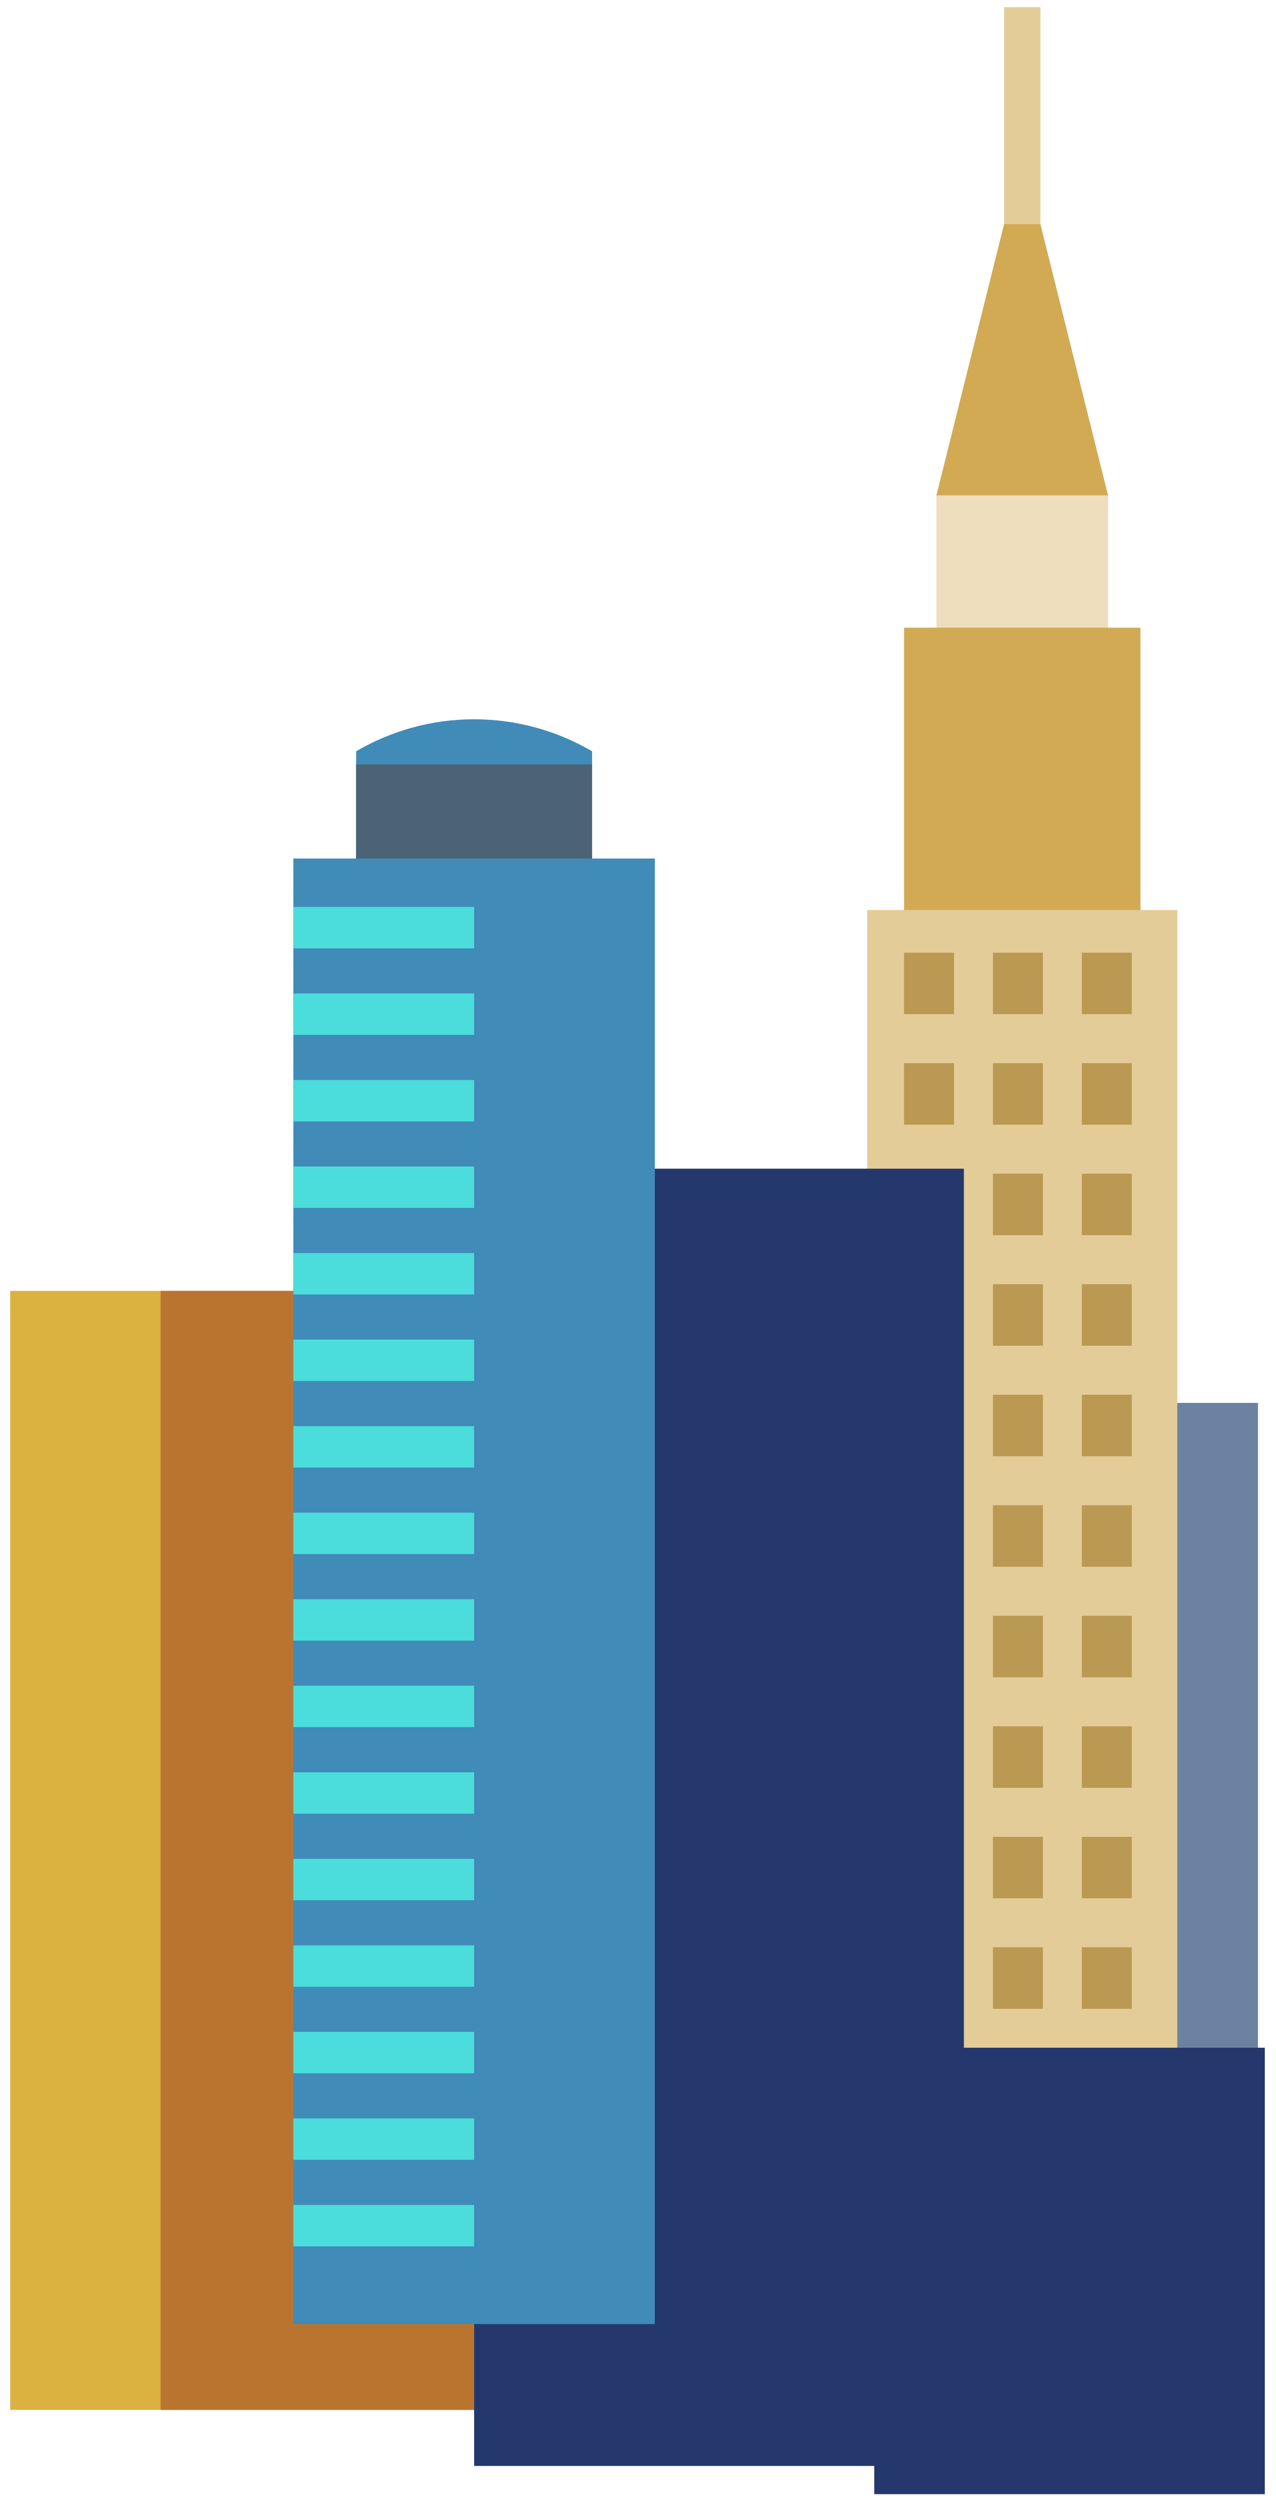 <?xml version="1.0" encoding="UTF-8" standalone="no"?>
<svg width="97px" height="190px" viewBox="0 0 97 190" version="1.1" xmlns="http://www.w3.org/2000/svg" xmlns:xlink="http://www.w3.org/1999/xlink" xmlns:sketch="http://www.bohemiancoding.com/sketch/ns">
    <!-- Generator: Sketch 3.3.3 (12081) - http://www.bohemiancoding.com/sketch -->
    <title>NY CITY</title>
    <desc>Created with Sketch.</desc>
    <defs></defs>
    <g id="Page-1" stroke="none" stroke-width="1" fill="none" fill-rule="evenodd" sketch:type="MSPage">
        <g id="HIGH-RES-TABLET" sketch:type="MSArtboardGroup" transform="translate(-957.5, -1340)">
            <g id="FOOTER-Copy" sketch:type="MSLayerGroup" transform="translate(-217, 1165)">
                <g id="NY-CITY" transform="translate(1175.048, 175.375)" sketch:type="MSShapeGroup">
                    <path d="M83.685,106.247 L95.081,106.247 L95.081,181.556 L83.685,181.556 L83.685,106.247 Z" id="Fill-1" fill="#6B82A2"></path>
                    <path d="M75.779,0.172 L78.544,0.172 L78.544,33.152 L75.779,33.152 L75.779,0.172 Z" id="Fill-2" fill="#E4CC98"></path>
                    <path d="M70.637,37.279 L83.685,37.279 L83.685,98.617 L70.637,98.617 L70.637,37.279 Z" id="Fill-3" fill="#EEDEBD"></path>
                    <path d="M83.685,37.279 L70.637,37.279 L75.779,16.661 L78.544,16.661 L83.685,37.279" id="Fill-4" fill="#D2AA53"></path>
                    <path d="M68.177,47.33 L86.148,47.33 L86.148,131.811 L68.177,131.811 L68.177,47.33 Z" id="Fill-5" fill="#D2AA53"></path>
                    <path d="M65.375,68.787 L88.948,68.787 L88.948,183.667 L65.375,183.667 L65.375,68.787 Z" id="Fill-6" fill="#E4CC98"></path>
                    <path d="M68.177,72.028 L71.976,72.028 L71.976,76.701 L68.177,76.701 L68.177,72.028 Z" id="Fill-7" fill="#BA9953"></path>
                    <path d="M74.934,72.028 L78.732,72.028 L78.732,76.701 L74.934,76.701 L74.934,72.028 Z" id="Fill-8" fill="#BA9953"></path>
                    <path d="M81.691,72.028 L85.489,72.028 L85.489,76.701 L81.691,76.701 L81.691,72.028 Z" id="Fill-9" fill="#BA9953"></path>
                    <path d="M68.177,80.426 L71.976,80.426 L71.976,85.103 L68.177,85.103 L68.177,80.426 Z" id="Fill-10" fill="#BA9953"></path>
                    <path d="M74.934,80.426 L78.732,80.426 L78.732,85.103 L74.934,85.103 L74.934,80.426 Z" id="Fill-11" fill="#BA9953"></path>
                    <path d="M81.691,80.426 L85.489,80.426 L85.489,85.103 L81.691,85.103 L81.691,80.426 Z" id="Fill-12" fill="#BA9953"></path>
                    <path d="M68.177,88.825 L71.976,88.825 L71.976,93.501 L68.177,93.501 L68.177,88.825 Z" id="Fill-13" fill="#BA9953"></path>
                    <path d="M74.934,88.825 L78.732,88.825 L78.732,93.501 L74.934,93.501 L74.934,88.825 Z" id="Fill-14" fill="#BA9953"></path>
                    <path d="M81.691,88.825 L85.489,88.825 L85.489,93.501 L81.691,93.501 L81.691,88.825 Z" id="Fill-15" fill="#BA9953"></path>
                    <path d="M68.177,97.226 L71.976,97.226 L71.976,101.903 L68.177,101.903 L68.177,97.226 Z" id="Fill-16" fill="#BA9953"></path>
                    <path d="M74.934,97.226 L78.732,97.226 L78.732,101.903 L74.934,101.903 L74.934,97.226 Z" id="Fill-17" fill="#BA9953"></path>
                    <path d="M81.691,97.226 L85.489,97.226 L85.489,101.903 L81.691,101.903 L81.691,97.226 Z" id="Fill-18" fill="#BA9953"></path>
                    <path d="M68.177,105.626 L71.976,105.626 L71.976,110.3 L68.177,110.3 L68.177,105.626 Z" id="Fill-19" fill="#BA9953"></path>
                    <path d="M74.934,105.626 L78.732,105.626 L78.732,110.3 L74.934,110.3 L74.934,105.626 Z" id="Fill-20" fill="#BA9953"></path>
                    <path d="M81.691,105.626 L85.489,105.626 L85.489,110.3 L81.691,110.3 L81.691,105.626 Z" id="Fill-21" fill="#BA9953"></path>
                    <path d="M68.177,114.025 L71.976,114.025 L71.976,118.701 L68.177,118.701 L68.177,114.025 Z" id="Fill-22" fill="#BA9953"></path>
                    <path d="M74.934,114.025 L78.732,114.025 L78.732,118.701 L74.934,118.701 L74.934,114.025 Z" id="Fill-23" fill="#BA9953"></path>
                    <path d="M81.691,114.025 L85.489,114.025 L85.489,118.701 L81.691,118.701 L81.691,114.025 Z" id="Fill-24" fill="#BA9953"></path>
                    <path d="M68.177,122.424 L71.976,122.424 L71.976,127.102 L68.177,127.102 L68.177,122.424 Z" id="Fill-25" fill="#BA9953"></path>
                    <path d="M74.934,122.424 L78.732,122.424 L78.732,127.102 L74.934,127.102 L74.934,122.424 Z" id="Fill-26" fill="#BA9953"></path>
                    <path d="M81.691,122.424 L85.489,122.424 L85.489,127.102 L81.691,127.102 L81.691,122.424 Z" id="Fill-27" fill="#BA9953"></path>
                    <path d="M68.177,130.825 L71.976,130.825 L71.976,135.501 L68.177,135.501 L68.177,130.825 Z" id="Fill-28" fill="#BA9953"></path>
                    <path d="M74.934,130.825 L78.732,130.825 L78.732,135.501 L74.934,135.501 L74.934,130.825 Z" id="Fill-29" fill="#BA9953"></path>
                    <path d="M81.691,130.825 L85.489,130.825 L85.489,135.501 L81.691,135.501 L81.691,130.825 Z" id="Fill-30" fill="#BA9953"></path>
                    <path d="M68.177,139.226 L71.976,139.226 L71.976,143.9 L68.177,143.9 L68.177,139.226 Z" id="Fill-31" fill="#BA9953"></path>
                    <path d="M74.934,139.226 L78.732,139.226 L78.732,143.9 L74.934,143.9 L74.934,139.226 Z" id="Fill-32" fill="#BA9953"></path>
                    <path d="M81.691,139.226 L85.489,139.226 L85.489,143.9 L81.691,143.9 L81.691,139.226 Z" id="Fill-33" fill="#BA9953"></path>
                    <path d="M68.177,147.621 L71.976,147.621 L71.976,152.298 L68.177,152.298 L68.177,147.621 Z" id="Fill-34" fill="#BA9953"></path>
                    <path d="M74.934,147.621 L78.732,147.621 L78.732,152.298 L74.934,152.298 L74.934,147.621 Z" id="Fill-35" fill="#BA9953"></path>
                    <path d="M81.691,147.621 L85.489,147.621 L85.489,152.298 L81.691,152.298 L81.691,147.621 Z" id="Fill-36" fill="#BA9953"></path>
                    <path d="M68.177,156.023 L71.976,156.023 L71.976,160.7 L68.177,160.7 L68.177,156.023 Z" id="Fill-37" fill="#BA9953"></path>
                    <path d="M74.934,156.023 L78.732,156.023 L78.732,160.7 L74.934,160.7 L74.934,156.023 Z" id="Fill-38" fill="#BA9953"></path>
                    <path d="M81.691,156.023 L85.489,156.023 L85.489,160.7 L81.691,160.7 L81.691,156.023 Z" id="Fill-39" fill="#BA9953"></path>
                    <path d="M68.177,164.424 L71.976,164.424 L71.976,169.101 L68.177,169.101 L68.177,164.424 Z" id="Fill-40" fill="#BA9953"></path>
                    <path d="M74.934,164.424 L78.732,164.424 L78.732,169.101 L74.934,169.101 L74.934,164.424 Z" id="Fill-41" fill="#BA9953"></path>
                    <path d="M81.691,164.424 L85.489,164.424 L85.489,169.101 L81.691,169.101 L81.691,164.424 Z" id="Fill-42" fill="#BA9953"></path>
                    <path d="M68.177,172.825 L71.976,172.825 L71.976,177.497 L68.177,177.497 L68.177,172.825 Z" id="Fill-43" fill="#BA9953"></path>
                    <path d="M74.934,172.825 L78.732,172.825 L78.732,177.497 L74.934,177.497 L74.934,172.825 Z" id="Fill-44" fill="#BA9953"></path>
                    <path d="M81.691,172.825 L85.489,172.825 L85.489,177.497 L81.691,177.497 L81.691,172.825 Z" id="Fill-45" fill="#BA9953"></path>
                    <path d="M0.23,97.733 L35.494,97.733 L35.494,182.779 L0.23,182.779 L0.23,97.733 Z" id="Fill-46" fill="#DBB13F"></path>
                    <path d="M65.913,155.254 L95.601,155.254 L95.601,189.186 L65.913,189.186 L65.913,155.254 Z" id="Fill-47" fill="#24386D"></path>
                    <path d="M11.659,97.733 L35.495,97.733 L35.495,182.779 L11.659,182.779 L11.659,97.733 Z" id="Fill-48" fill="#B9752F"></path>
                    <path d="M35.494,88.447 L72.726,88.447 L72.726,187.04 L35.494,187.04 L35.494,88.447 Z" id="Fill-49" fill="#24386D"></path>
                    <path d="M44.462,56.723 C41.824,55.184 38.766,54.291 35.491,54.291 C32.218,54.291 29.161,55.184 26.523,56.723 L26.523,68.021 L44.462,68.021 L44.462,56.723" id="Fill-50" fill="#408BB8"></path>
                    <path d="M26.523,57.719 L44.462,57.719 L44.462,72.028 L26.523,72.028 L26.523,57.719 Z" id="Fill-51" fill="#4B6375"></path>
                    <path d="M21.752,64.874 L49.231,64.874 L49.231,176.256 L21.752,176.256 L21.752,64.874 Z" id="Fill-52" fill="#408BB8"></path>
                    <path d="M21.752,68.552 L35.494,68.552 L35.494,71.701 L21.752,71.701 L21.752,68.552 Z" id="Fill-53" fill="#4BDCDC"></path>
                    <path d="M21.752,75.128 L35.494,75.128 L35.494,78.275 L21.752,78.275 L21.752,75.128 Z" id="Fill-54" fill="#4BDCDC"></path>
                    <path d="M21.752,81.707 L35.494,81.707 L35.494,84.856 L21.752,84.856 L21.752,81.707 Z" id="Fill-55" fill="#4BDCDC"></path>
                    <path d="M21.752,88.283 L35.494,88.283 L35.494,91.431 L21.752,91.431 L21.752,88.283 Z" id="Fill-56" fill="#4BDCDC"></path>
                    <path d="M21.752,94.859 L35.494,94.859 L35.494,98.007 L21.752,98.007 L21.752,94.859 Z" id="Fill-57" fill="#4BDCDC"></path>
                    <path d="M21.752,101.436 L35.494,101.436 L35.494,104.585 L21.752,104.585 L21.752,101.436 Z" id="Fill-58" fill="#4BDCDC"></path>
                    <path d="M21.752,108.014 L35.494,108.014 L35.494,111.162 L21.752,111.162 L21.752,108.014 Z" id="Fill-59" fill="#4BDCDC"></path>
                    <path d="M21.752,114.59 L35.494,114.59 L35.494,117.739 L21.752,117.739 L21.752,114.59 Z" id="Fill-60" fill="#4BDCDC"></path>
                    <path d="M21.752,121.166 L35.494,121.166 L35.494,124.316 L21.752,124.316 L21.752,121.166 Z" id="Fill-61" fill="#4BDCDC"></path>
                    <path d="M21.752,127.743 L35.494,127.743 L35.494,130.892 L21.752,130.892 L21.752,127.743 Z" id="Fill-62" fill="#4BDCDC"></path>
                    <path d="M21.752,134.321 L35.494,134.321 L35.494,137.47 L21.752,137.47 L21.752,134.321 Z" id="Fill-63" fill="#4BDCDC"></path>
                    <path d="M21.752,140.897 L35.494,140.897 L35.494,144.046 L21.752,144.046 L21.752,140.897 Z" id="Fill-64" fill="#4BDCDC"></path>
                    <path d="M21.752,147.475 L35.494,147.475 L35.494,150.623 L21.752,150.623 L21.752,147.475 Z" id="Fill-65" fill="#4BDCDC"></path>
                    <path d="M21.752,154.05 L35.494,154.05 L35.494,157.199 L21.752,157.199 L21.752,154.05 Z" id="Fill-66" fill="#4BDCDC"></path>
                    <path d="M21.752,160.628 L35.494,160.628 L35.494,163.776 L21.752,163.776 L21.752,160.628 Z" id="Fill-67" fill="#4BDCDC"></path>
                    <path d="M21.752,167.206 L35.494,167.206 L35.494,170.352 L21.752,170.352 L21.752,167.206 Z" id="Fill-68" fill="#4BDCDC"></path>
                </g>
            </g>
        </g>
    </g>
</svg>